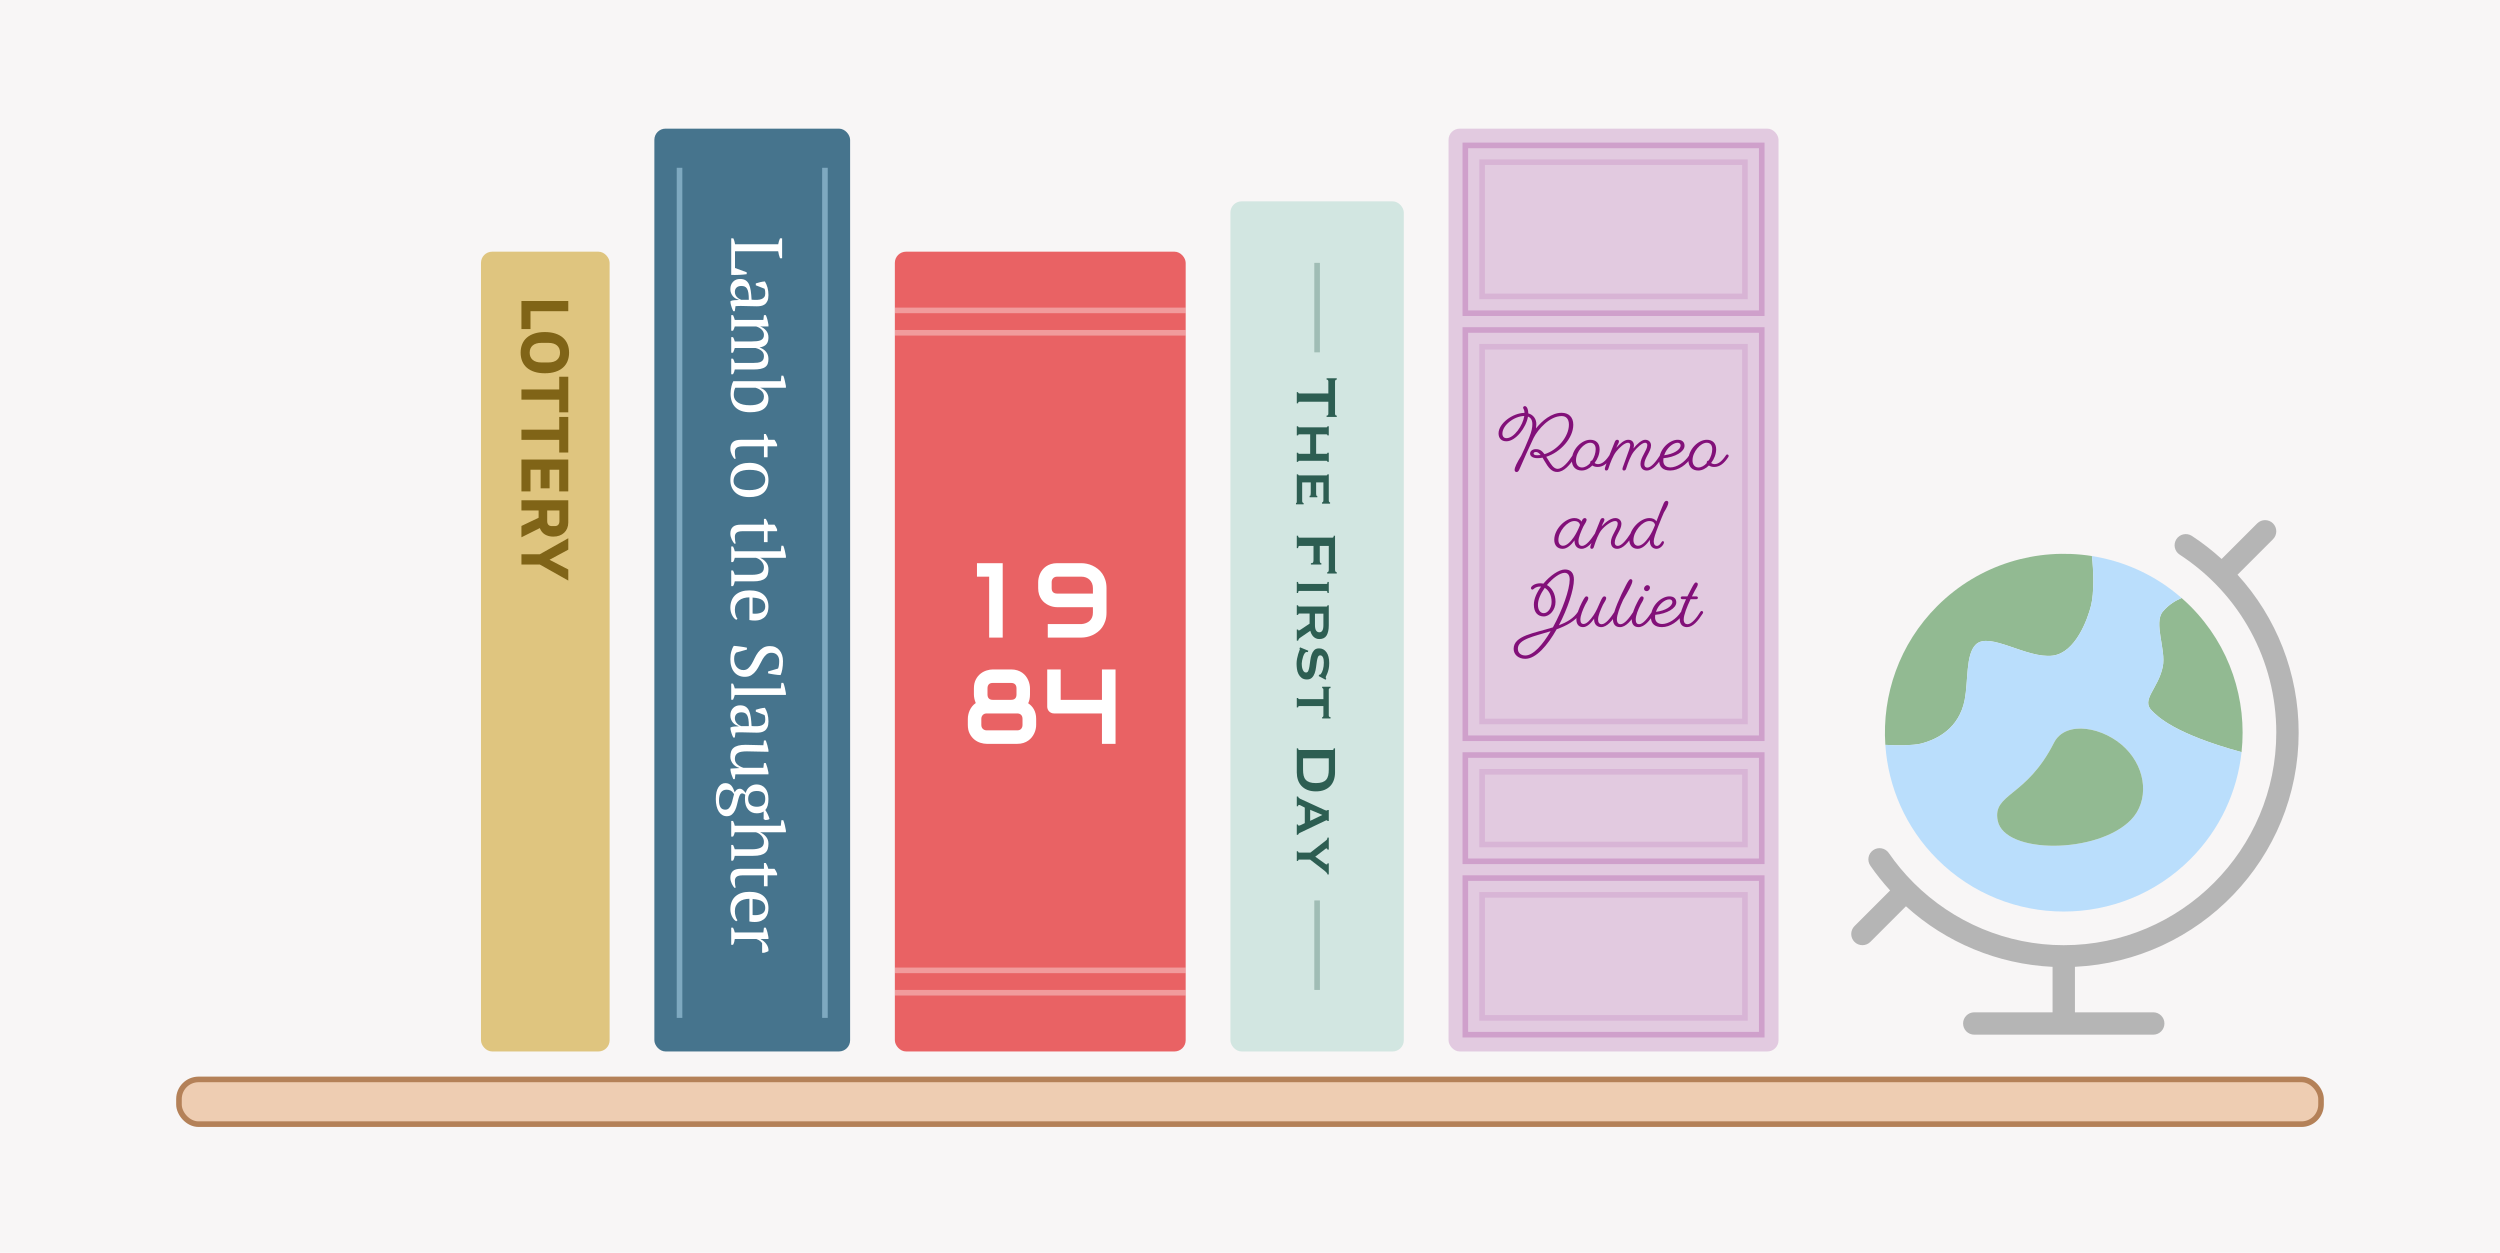 <svg xmlns="http://www.w3.org/2000/svg" width="447" height="224" viewBox="0 0 447 224">
    <g fill="none" fill-rule="evenodd">
        <path fill="#F8F6F6" d="M0 0H447V224H0z"/>
        <rect width="23" height="143" x="86" y="45" fill="#DFC57F" rx="2"/>
        <rect width="35" height="165" x="117" y="23" fill="#46748D" rx="2"/>
        <path fill="#BCE3F8" d="M121 30H122V182H121zM147 30H148V182H147z" opacity=".476"/>
        <rect width="52" height="143" x="160" y="45" fill="#E96264" rx="2"/>
        <rect width="31" height="152" x="220" y="36" fill="#D2E6E1" rx="2"/>
        <rect width="59" height="165" x="259" y="23" fill="#E2CAE0" rx="2"/>
        <path fill="#FFF" fill-rule="nonzero" d="M130.742 49.153c.191.01.408.014.65.014.243 0 .492-.007.748-.02.256-.013.503-.03.741-.052s.448-.046.63-.072v-.338l-2.093-.767v-2.99h7.722c.026.209.068.416.124.624.056.208.123.416.201.624h.377v-3.562h-.377c-.069.148-.132.312-.188.494-.056.182-.102.373-.137.572h-7.709c-.026-.155-.06-.32-.104-.494-.043-.173-.112-.364-.208-.572h-.377v6.54zm-.156 2.523c0 .277.044.524.13.74.087.217.2.406.338.566.14.16.297.29.475.39.178.1.353.167.526.201v.065c-.286.01-.548.022-.786.04-.238.017-.457.069-.656.156v.325c.043.242.108.496.195.76.086.264.186.505.299.722h.273l.13-.898c.156-.008.303-.017.442-.026.138-.008.303-.013.494-.013.442 0 .903.011 1.384.033.481.022.981.032 1.501.032.243 0 .486-.021.729-.065.242-.043.463-.134.663-.273.199-.138.361-.34.487-.604.126-.264.189-.618.189-1.06 0-.494-.057-.942-.17-1.345-.112-.403-.268-.77-.468-1.099-.268.018-.541.059-.818.124-.278.065-.547.14-.807.227v.339l1.56.61c.061.148.098.297.111.449.013.152.02.288.02.41 0 .26-.059.47-.176.63-.117.16-.282.282-.494.364-.212.082-.468.13-.767.143-.299.013-.635.002-1.007-.032-.035-.607-.085-1.14-.15-1.6-.065-.459-.171-.845-.318-1.157-.148-.311-.35-.548-.605-.708-.256-.16-.583-.24-.981-.24-.52 0-.94.166-1.261.5-.321.334-.481.765-.481 1.294zm.806.52c0-.33.102-.59.306-.78.204-.191.492-.287.864-.287.217 0 .41.035.579.104.169.07.31.196.422.378.113.182.195.433.247.753.052.321.078.733.078 1.235h-1.365c-.086-.026-.192-.073-.318-.143-.126-.069-.25-.16-.37-.273-.122-.112-.226-.25-.313-.416-.086-.164-.13-.355-.13-.572zm-.65 6.942h.325c.07-.122.128-.245.176-.371.048-.126.093-.258.136-.397h3.822c.182.053.356.124.52.215.165.091.312.2.442.325.13.126.234.269.312.429.079.16.118.336.118.526 0 .252-.05.455-.15.611-.1.156-.243.276-.429.358-.186.082-.418.139-.696.169-.277.03-.589.046-.936.046h-3.003c-.043-.174-.093-.323-.149-.449-.056-.126-.11-.232-.162-.319h-.326v2.782h.326c.12-.26.225-.541.311-.845h3.692c.442.104.806.271 1.092.501.286.23.43.553.43.968 0 .26-.046.469-.137.624-.091.156-.221.278-.39.364-.169.087-.375.146-.618.176-.242.03-.52.046-.832.046h-3.237c-.069-.252-.173-.508-.312-.768h-.325v2.795h.325c.156-.277.26-.563.312-.858h3.263c.546 0 .997-.036 1.352-.11.356-.074.637-.189.845-.345.208-.156.354-.353.436-.591.082-.238.123-.518.123-.838 0-.52-.147-.954-.442-1.3-.294-.347-.68-.598-1.157-.755.33-.052.598-.134.806-.247.208-.112.371-.25.488-.416.117-.164.197-.342.24-.532.044-.191.065-.39.065-.599 0-.493-.143-.907-.429-1.241-.286-.334-.632-.57-1.04-.709v-.013h1.47v-.324c-.044-.278-.102-.562-.176-.852-.074-.29-.171-.574-.293-.852h-.338l-.104.858h-5.109c-.043-.156-.09-.307-.143-.455-.052-.147-.108-.281-.169-.402h-.325v2.794zm-.117 11.218c0 1.084.295 1.914.884 2.49.59.576 1.457.864 2.6.864 1.119 0 1.946-.21 2.484-.63.537-.42.806-1.025.806-1.814 0-.424-.13-.812-.39-1.163s-.611-.6-1.053-.748v-.026h4.563v-.325c-.061-.286-.126-.595-.195-.929-.07-.334-.16-.635-.273-.904h-.338l-.104.988h-8.49c-.06.096-.12.224-.181.384s-.113.34-.156.54c-.044.199-.08.407-.111.623-.03.217-.045.434-.045.65zm.572.26c0-.25.024-.49.072-.715.048-.225.115-.415.201-.572h3.627c.434.122.791.312 1.073.573.282.26.422.597.422 1.013 0 .278-.065.514-.195.709-.13.195-.307.355-.533.481-.225.126-.49.217-.793.273-.303.056-.624.084-.962.084-.944 0-1.666-.164-2.164-.494-.498-.329-.748-.78-.748-1.352zm-.61 9.62c0 .2.026.395.078.585.052.191.117.367.195.527.078.16.16.303.247.429.086.126.169.223.247.292l.195-.09c-.061-.165-.102-.365-.124-.599-.022-.233-.032-.428-.032-.584 0-.33.108-.577.325-.742.216-.164.585-.247 1.105-.247h3.77v1.95h.65v-1.95h1.703v-.325c-.061-.147-.133-.296-.215-.448-.082-.152-.167-.284-.253-.397h-1.105c-.087-.364-.234-.71-.442-1.04h-.339v1.04h-4.134c-.658 0-1.135.137-1.43.41-.294.273-.442.67-.442 1.19zm0 5.577c0 .936.294 1.682.884 2.236.589.555 1.43.832 2.522.832.51 0 .975-.058 1.39-.175.417-.117.774-.299 1.073-.546.299-.247.53-.566.696-.956.164-.39.247-.853.247-1.39 0-.46-.076-.878-.228-1.255-.152-.377-.373-.7-.663-.969-.29-.268-.646-.474-1.066-.617-.42-.143-.904-.215-1.45-.215-.51 0-.977.063-1.397.189-.42.126-.78.314-1.079.566-.299.25-.529.567-.689.948-.16.382-.24.832-.24 1.352zm.572.221c0-.364.073-.676.22-.936.148-.26.35-.47.605-.63.256-.16.557-.277.903-.351.347-.074.715-.11 1.105-.11.971 0 1.686.155 2.146.467.459.312.688.724.688 1.235 0 .338-.073.629-.22.871-.148.243-.35.442-.605.599-.256.155-.555.27-.897.344-.342.074-.713.11-1.112.11-.97 0-1.685-.149-2.144-.448-.46-.299-.69-.683-.69-1.15zm-.572 9.373c0 .2.026.395.078.585.052.191.117.367.195.527.078.16.16.303.247.429.086.126.169.223.247.293l.195-.091c-.061-.165-.102-.365-.124-.599-.022-.234-.032-.428-.032-.585 0-.329.108-.576.325-.74.216-.165.585-.248 1.105-.248h3.77v1.95h.65v-1.95h1.703v-.325c-.061-.147-.133-.296-.215-.448-.082-.152-.167-.284-.253-.397h-1.105c-.087-.364-.234-.71-.442-1.04h-.339v1.04h-4.134c-.658 0-1.135.137-1.43.41-.294.273-.442.67-.442 1.19zm.156 5.096h.325c.086-.12.151-.244.194-.37.044-.126.083-.258.117-.397h3.796c.182.052.358.13.527.234.169.105.319.23.448.378.13.147.237.311.319.494.082.181.123.385.123.61 0 .503-.192.85-.578 1.04-.386.191-.916.286-1.593.286h-3.041c-.096-.311-.2-.572-.312-.78h-.326v2.808h.326c.086-.13.151-.268.194-.416.044-.147.083-.294.117-.441h3.29c.537 0 .981-.048 1.332-.143.351-.096.63-.234.838-.417.209-.181.354-.409.436-.682.082-.273.123-.583.123-.93 0-.485-.143-.899-.429-1.241-.286-.342-.632-.605-1.04-.787v-.013h4.59v-.325c-.053-.303-.118-.621-.196-.955-.078-.334-.169-.626-.273-.878h-.338l-.104.988h-8.229c-.069-.303-.173-.589-.311-.858h-.326v2.795zm-.156 8.178c0 .233.028.463.084.689.056.225.132.433.228.623.095.191.208.36.338.508.13.147.268.255.416.324l.208-.181c-.14-.157-.252-.39-.338-.703-.087-.312-.13-.62-.13-.922 0-.373.067-.698.201-.975.134-.278.319-.507.553-.69.234-.181.509-.318.825-.409.316-.091.656-.136 1.02-.136v4.056c.174.034.336.058.488.071.152.013.301.02.449.02.468 0 .86-.072 1.176-.215.316-.143.57-.33.76-.559.191-.23.328-.492.41-.787.082-.294.124-.593.124-.897 0-.936-.29-1.66-.871-2.17-.581-.512-1.426-.767-2.535-.767-.52 0-.988.067-1.404.201-.416.134-.774.331-1.073.592-.299.26-.529.584-.689.975-.16.39-.24.84-.24 1.352zm3.978 1.026v-2.86c.84.053 1.427.209 1.761.469.334.26.5.636.5 1.13 0 .443-.164.767-.493.975-.33.208-.772.313-1.326.313-.07 0-.141-.003-.215-.007-.074-.004-.15-.01-.227-.02zm-3.978 8.164c0 .494.06.936.182 1.327.12.39.294.719.52.988.225.268.498.474.819.617.32.143.676.215 1.066.215.476 0 .875-.107 1.196-.319.32-.212.598-.479.832-.8.234-.32.44-.665.617-1.033.178-.368.362-.713.553-1.034.19-.32.407-.587.65-.799.242-.212.541-.319.897-.319.441 0 .786.135 1.033.403.247.27.37.624.37 1.066 0 .27-.017.523-.052.761-.034.238-.086.435-.156.591l-1.78.52v.338c.147.035.318.07.513.104.195.035.396.068.604.098.208.03.41.056.605.078s.366.032.513.032c.122-.25.224-.595.306-1.033.082-.438.123-.92.123-1.45 0-.407-.054-.775-.162-1.105-.108-.329-.262-.613-.462-.851-.199-.238-.442-.423-.728-.553-.286-.13-.61-.194-.975-.194-.502 0-.92.106-1.254.318-.334.212-.62.477-.858.793-.238.316-.444.66-.618 1.033-.173.373-.35.718-.533 1.034-.182.316-.39.58-.624.793-.234.212-.524.319-.87.319-.26 0-.492-.052-.696-.157-.204-.103-.377-.244-.52-.422-.143-.178-.251-.388-.325-.63-.074-.243-.11-.503-.11-.78 0-.33.036-.577.11-.741.074-.165.162-.3.266-.404l1.911-.532v-.338c-.147-.035-.325-.07-.533-.105-.208-.034-.422-.067-.643-.097-.221-.03-.436-.056-.644-.078-.208-.022-.385-.037-.533-.046-.147.183-.286.49-.416.923-.13.434-.195.923-.195 1.47zm.156 7.242h.325c.138-.287.242-.573.311-.859h9.14v-.325c-.053-.32-.118-.65-.196-.987-.078-.338-.169-.62-.273-.845h-.338l-.104.988h-8.229c-.069-.286-.173-.572-.311-.858h-.326v2.885zm-.156 2.794c0 .278.043.525.13.742.086.216.199.405.338.565.138.16.296.29.474.39.178.1.353.167.527.202v.065c-.286.008-.549.021-.787.038-.238.018-.457.07-.656.157v.325c.043.242.108.496.195.76.086.264.186.505.299.721h.273l.13-.897.442-.025c.138-.01.303-.013.494-.013.442 0 .903.01 1.384.032.481.022.981.033 1.501.033.243 0 .486-.022.729-.065.242-.044.463-.135.663-.274.199-.138.361-.34.487-.604.126-.264.189-.617.189-1.06 0-.493-.057-.942-.17-1.345-.112-.403-.268-.77-.468-1.098-.268.017-.541.058-.818.123-.278.065-.547.14-.807.228v.338l1.56.61c.061.148.098.297.111.449.013.152.02.288.02.41 0 .26-.059.47-.176.63-.117.16-.282.282-.494.364-.212.082-.468.13-.767.143-.299.013-.635.002-1.007-.032-.035-.607-.085-1.14-.15-1.6-.065-.459-.171-.844-.318-1.156-.148-.312-.35-.549-.605-.709-.256-.16-.583-.24-.981-.24-.52 0-.94.166-1.261.5-.321.334-.481.765-.481 1.293zm.806.52c0-.329.101-.589.305-.78.204-.19.492-.285.864-.285.217 0 .41.034.579.104.169.069.31.195.423.377.112.182.195.433.247.754.052.32.078.732.078 1.234h-1.365c-.087-.025-.193-.073-.319-.142-.126-.07-.25-.16-.37-.273-.122-.113-.226-.252-.312-.416-.087-.165-.13-.356-.13-.572zm-.806 6.89c0 .26.047.501.143.722.095.221.218.418.37.592.152.173.32.314.507.422.186.108.37.184.553.228v.052l-1.547.09v.326c.043.277.108.543.195.799.086.256.186.51.299.76h.273l.104-.857h5.915v-.325c-.052-.278-.117-.562-.195-.852-.079-.29-.17-.57-.274-.838h-.338l-.104.845h-3.575c-.45-.148-.816-.354-1.098-.618-.282-.264-.422-.591-.422-.982 0-.268.05-.49.149-.662.1-.174.24-.31.422-.41.182-.1.408-.169.676-.208.27-.039.572-.059.91-.059.633 0 1.27.013 1.911.04.642.025 1.287.038 1.938.038v-.324c-.052-.278-.117-.562-.195-.852-.079-.29-.17-.574-.274-.851h-.338l-.104.858c-.52 0-1.042-.013-1.566-.04-.524-.025-1.06-.038-1.606-.038-.537 0-.981.047-1.332.143-.351.095-.63.234-.839.416-.208.181-.353.405-.435.669-.082.264-.124.57-.124.917zm-2.6 7.566c0 .451.045.865.136 1.242.091.377.221.7.39.969.169.268.38.478.63.63.252.152.534.223.846.215.364-.01.66-.115.89-.319.23-.204.416-.457.559-.76.143-.304.256-.631.338-.982.082-.351.162-.676.24-.975.079-.299.167-.548.267-.747.1-.2.236-.3.41-.3.103 0 .203.029.298.085l.26.15c-.017.13-.03.246-.039.35-.008.105-.013.239-.013.404 0 .84.195 1.48.585 1.917.39.438.897.657 1.521.657.512 0 .923-.109 1.235-.326v1.366l.313.168c.12 0 .25-.015.39-.045.138-.03.255-.08.35-.15-.155-.554-.407-1.087-.753-1.598.19-.217.331-.486.422-.806.091-.321.136-.715.136-1.183 0-.425-.052-.798-.156-1.118-.104-.321-.25-.59-.442-.806-.19-.217-.413-.382-.669-.494-.256-.113-.53-.17-.826-.17-.459 0-.87.133-1.235.397-.364.264-.61.644-.74 1.138-.113-.174-.267-.345-.462-.514-.195-.169-.392-.253-.591-.253-.217 0-.401.062-.553.188-.152.126-.27.284-.358.475-.086-.27-.18-.507-.279-.715-.1-.209-.215-.382-.344-.52-.13-.14-.282-.245-.456-.319-.173-.074-.377-.11-.61-.11-.486 0-.889.24-1.21.721-.32.481-.48 1.194-.48 2.138zm5.785-.038c0-.27.04-.494.123-.676.082-.183.193-.328.331-.436.14-.108.302-.186.488-.234.186-.048.383-.071.591-.071.486 0 .86.104 1.125.312.264.208.397.576.397 1.105 0 .51-.137.873-.41 1.085-.273.212-.643.319-1.111.319-.434 0-.798-.109-1.093-.325-.294-.217-.441-.577-.441-1.08zm-5.213.273c0-.624.114-1.101.344-1.43.23-.33.574-.494 1.034-.494.233 0 .461.052.682.156.221.104.431.32.63.65-.086.277-.164.576-.234.897-.069.32-.156.62-.26.897-.104.277-.238.509-.403.695-.164.186-.385.28-.663.28-.155 0-.303-.026-.441-.078-.14-.052-.258-.141-.358-.267-.1-.126-.18-.295-.24-.507-.061-.212-.092-.479-.092-.8zm2.184 6.46h.325c.086-.12.151-.244.194-.37.044-.126.083-.258.117-.396h3.796c.182.052.358.13.527.233.169.105.319.23.448.378.13.147.237.312.319.494.082.181.123.385.123.61 0 .503-.192.85-.578 1.04-.386.191-.916.287-1.593.287h-3.041c-.096-.313-.2-.572-.312-.78h-.326v2.808h.326c.086-.13.151-.27.194-.416.044-.148.083-.295.117-.442h3.29c.537 0 .981-.048 1.332-.143.351-.096.63-.234.838-.416.209-.183.354-.41.436-.683.082-.273.123-.583.123-.93 0-.485-.143-.899-.429-1.241-.286-.342-.632-.604-1.04-.786v-.013h4.59v-.326c-.053-.303-.118-.621-.196-.955-.078-.334-.169-.626-.273-.877h-.338l-.104.988h-8.229c-.069-.304-.173-.59-.311-.858h-.326v2.795zm-.156 7.359c0 .199.026.394.078.584.052.191.117.367.195.527.078.16.16.303.247.429.086.126.169.223.247.293l.195-.091c-.061-.165-.102-.364-.124-.599-.022-.233-.032-.429-.032-.584 0-.33.108-.577.325-.742.216-.164.585-.246 1.105-.246h3.77v1.95h.65v-1.95h1.703v-.326c-.061-.147-.133-.296-.215-.448-.082-.152-.167-.284-.253-.397h-1.105c-.087-.363-.234-.71-.442-1.04h-.339v1.04h-4.134c-.658 0-1.135.137-1.43.41-.294.273-.442.67-.442 1.19zm0 5.642c0 .233.028.463.084.689.056.225.132.433.228.624.095.19.208.36.338.507.13.147.268.255.416.325l.208-.182c-.14-.156-.252-.39-.338-.702-.087-.313-.13-.62-.13-.923 0-.373.067-.698.201-.975.134-.278.319-.507.553-.69.234-.181.509-.318.825-.409.316-.091.656-.136 1.02-.136v4.056c.174.034.336.058.488.071.152.013.301.02.449.02.468 0 .86-.072 1.176-.215.316-.143.57-.33.76-.559.191-.23.328-.492.41-.786.082-.295.124-.594.124-.898 0-.935-.29-1.66-.871-2.17-.581-.512-1.426-.767-2.535-.767-.52 0-.988.067-1.404.201-.416.134-.774.332-1.073.592-.299.26-.529.584-.689.975-.16.39-.24.84-.24 1.352zm3.978 1.026v-2.86c.84.053 1.427.209 1.761.469.334.26.5.637.5 1.13 0 .443-.164.768-.493.976-.33.208-.772.312-1.326.312-.07 0-.141-.003-.215-.007-.074-.004-.15-.01-.227-.02zm-3.822 5.33h.325c.095-.173.166-.346.214-.52.048-.173.08-.346.097-.52h3.861c.312.113.549.241.709.384.16.143.266.262.319.358v1.728h.338c.147-.043.288-.088.422-.136.134-.048.258-.102.37-.162.027-.234.003-.462-.071-.683-.074-.221-.18-.425-.319-.611-.138-.186-.294-.351-.468-.494-.173-.143-.346-.253-.52-.331v-.053h1.378v-.325c-.043-.268-.101-.55-.175-.844-.074-.295-.171-.581-.293-.858h-.338l-.104.858h-5.109c-.034-.14-.073-.278-.117-.416-.043-.14-.108-.286-.195-.442h-.325v3.068z"/>
        <path fill="#806417" fill-rule="nonzero" d="M93.232 58.832h1.62V55.64h6.756v-1.824h-8.376v5.016zm-.144 4.224c0 .552.092 1.056.276 1.512.184.456.458.844.822 1.164.364.32.816.568 1.356.744.54.176 1.166.264 1.878.264s1.338-.088 1.878-.264c.54-.176.992-.424 1.356-.744.364-.32.638-.708.822-1.164.184-.456.276-.96.276-1.512s-.092-1.056-.276-1.512c-.184-.456-.458-.844-.822-1.164-.364-.32-.816-.568-1.356-.744-.54-.176-1.166-.264-1.878-.264s-1.338.088-1.878.264c-.54.176-.992.424-1.356.744-.364.32-.638.708-.822 1.164-.184.456-.276.96-.276 1.512zm1.62 0c0-.552.18-.982.54-1.29.36-.308.876-.462 1.548-.462h1.248c.672 0 1.188.154 1.548.462.36.308.54.738.54 1.29s-.18.982-.54 1.29c-.36.308-.876.462-1.548.462h-1.248c-.672 0-1.188-.154-1.548-.462-.36-.308-.54-.738-.54-1.29zm-1.476 8.4h6.756v2.268h1.62v-6.36h-1.62v2.268h-6.756v1.824zm0 7.188h6.756v2.268h1.62v-6.36h-1.62v2.268h-6.756v1.824zm0 9.216h1.62v-3.876h1.812v3.324h1.608v-3.324h1.716v3.876h1.62v-5.7h-8.376v5.7zm0 3.408h3.072v1.308l-3.072 1.464v2.028l3.288-1.644c.192.512.5.894.924 1.146.424.252.92.378 1.488.378.4 0 .764-.06 1.092-.18.328-.12.61-.29.846-.51.236-.22.418-.486.546-.798.128-.312.192-.66.192-1.044v-3.972h-8.376v1.824zm4.608 1.92v-1.92h2.184v1.92c0 .272-.07.486-.21.642-.14.156-.346.234-.618.234h-.528c-.272 0-.478-.078-.618-.234-.14-.156-.21-.37-.21-.642zm-4.608 7.752h3.288l5.088 2.868v-1.98l-3.336-1.728v-.024l3.336-1.8v-2.04l-5.1 2.868h-3.276v1.836z"/>
        <path fill="#2D5E52" fill-rule="nonzero" d="M231.866 72.119h.234c0-.19.078-.286.234-.286h5.174v2.145c0 .078-.022.154-.065.228-.043.073-.126.11-.247.11v.234h1.82v-.234c-.121 0-.204-.037-.247-.11-.043-.074-.065-.15-.065-.228v-5.772c0-.078.022-.154.065-.228.043-.073.126-.11.247-.11v-.234h-1.82v.234c.121 0 .204.037.247.11.043.074.065.15.065.228v2.145h-5.174c-.078 0-.137-.024-.176-.071-.039-.048-.058-.102-.058-.163h-.234v2.002zm0 5.733h.234c0-.052.015-.097.045-.136.03-.04.08-.059.15-.059h1.963v3.484h-1.963c-.07 0-.12-.02-.15-.058-.03-.04-.045-.085-.045-.137h-.234v1.638h.234c0-.052.015-.097.045-.136.03-.04.08-.059.15-.059h4.862c.07 0 .12.02.15.059.03.039.045.084.045.136h.234v-1.638h-.234c0 .052-.015.098-.046.137-.03.038-.08.058-.149.058h-1.833v-3.484h1.833c.07 0 .12.02.15.059.03.039.045.084.045.136h.234v-1.638h-.234c0 .052-.015.098-.046.137-.03.038-.08.058-.149.058h-4.862c-.07 0-.12-.02-.15-.058-.03-.04-.045-.085-.045-.137h-.234v1.638zm-.143 12.324h1.365v-.234c-.078 0-.14-.035-.189-.104-.047-.07-.071-.156-.071-.26V86.25h1.534v1.898c0 .173-.01.308-.033.403-.021.095-.08.13-.175.104v.26h1.378v-.234c-.095 0-.154-.035-.176-.104-.021-.07-.032-.178-.032-.325V86.25h1.3v3.172c0 .269-.082.403-.247.403v.234h1.443v-.234c-.156 0-.234-.134-.234-.403v-4.615h-.234c0 .043-.015.087-.046.13-.03.043-.08.065-.149.065h-4.862c-.07 0-.12-.022-.15-.065-.03-.043-.045-.087-.045-.13h-.234v4.771c0 .104-.004.19-.013.26s-.052.104-.13.104v.234zm.143 7.826h.234c0-.113.02-.206.058-.28.04-.073.098-.11.176-.11h2.522v2.548c0 .173-.028.308-.085.403-.056.095-.184.143-.383.143v.234h1.872v-.234c-.121 0-.2-.048-.234-.143-.035-.095-.052-.23-.052-.403v-2.548h1.612v4.212c0 .182-.024.31-.072.384-.047.073-.119.11-.214.11v.234h1.716v-.234c-.095 0-.171-.037-.227-.11-.057-.074-.085-.202-.085-.384v-6.032h-.234c0 .225-.078.338-.234.338h-5.902c-.156 0-.234-.113-.234-.338h-.234v2.21zm0 8.021h.234c0-.243.065-.364.195-.364h4.862c.13 0 .195.121.195.364h.234v-1.976h-.234c0 .139-.015.234-.046.286-.03.052-.08.078-.149.078h-4.862c-.07 0-.12-.026-.15-.078-.03-.052-.045-.147-.045-.286h-.234v1.976zm0 3.926h.234c0-.052.015-.106.045-.162.03-.057.08-.085.15-.085h1.859v1.807l-1.534 1.027c-.182.13-.316.195-.403.195-.078 0-.117-.056-.117-.169h-.234v1.989h.234c.026-.095.063-.184.11-.266.048-.083.12-.159.215-.228l1.859-1.274c.043.182.106.36.188.533.083.173.191.332.325.475.135.143.293.257.475.344.182.087.39.13.624.13.615 0 1.05-.217 1.306-.65.256-.433.384-1.036.384-1.807v-3.588h-.234c0 .156-.065.234-.195.234h-4.862c-.13 0-.195-.078-.195-.234h-.234v1.729zm3.25 1.833v-2.054h1.508v2.054c0 .442-.063.765-.189.969-.125.203-.296.305-.513.305-.537 0-.806-.425-.806-1.274zm-3.289 6.877c0 .295.022.609.065.943.043.333.134.639.273.916s.33.51.572.696c.243.186.555.279.936.279s.68-.106.897-.318c.217-.213.381-.48.494-.8.113-.32.193-.667.24-1.04.048-.373.096-.72.144-1.04.047-.32.112-.587.195-.8.082-.212.218-.318.409-.318.121 0 .223.035.306.104.082.07.149.165.201.286.052.121.089.26.11.416.022.156.033.32.033.494 0 .45-.052.858-.156 1.222-.104.364-.23.633-.377.806-.052.07-.104.108-.156.117l-.156.026-.078.234 1.222.65.143-.143c-.026-.052-.05-.095-.071-.13-.022-.035-.033-.087-.033-.156 0-.06.033-.154.098-.28.065-.125.136-.288.214-.487.078-.2.15-.444.215-.734.064-.29.097-.64.097-1.047 0-.832-.165-1.478-.494-1.937-.33-.46-.771-.689-1.326-.689-.373 0-.66.106-.864.319-.204.212-.36.478-.468.799-.109.32-.187.667-.234 1.04-.048.373-.096.72-.143 1.04-.048.32-.115.587-.202.8-.087.212-.225.318-.416.318-.165 0-.297-.06-.396-.182-.1-.121-.178-.269-.234-.442-.057-.173-.094-.349-.111-.526-.017-.178-.026-.328-.026-.449 0-.13.022-.31.065-.54.043-.23.102-.459.175-.688.074-.23.165-.427.273-.592.109-.165.228-.247.358-.247.043 0 .084.002.123.007.04.004.076.006.111.006l.065-.247-1.456-.598-.13.182c.052.043.078.095.078.156 0 .035-.033.134-.098.299l-.05.13c-.05.138-.102.296-.157.475-.074.238-.14.502-.195.793-.057.29-.085.582-.085.877zm.039 7.826h.234c0-.156.065-.234.195-.234h4.329v1.69c0 .07-.017.134-.052.195-.035.06-.091.091-.169.091v.234h1.495v-.234c-.121 0-.204-.03-.247-.091-.043-.06-.065-.126-.065-.195v-4.628c0-.07.022-.134.065-.195.043-.06.126-.091.247-.091v-.234h-1.495v.234c.078 0 .134.03.169.091.035.06.052.126.052.195v1.69h-4.329c-.07 0-.12-.022-.15-.065-.03-.043-.045-.087-.045-.13h-.234v1.677zm0 11.635c0 .477.07.92.208 1.332.139.412.349.77.63 1.073.282.303.638.542 1.067.715.429.173.933.26 1.514.26.58 0 1.086-.087 1.515-.26.429-.173.784-.412 1.066-.715.281-.303.491-.66.63-1.073.139-.411.208-.855.208-1.332v-4.316h-.234c0 .2-.078.299-.234.299h-5.902c-.156 0-.234-.1-.234-.299h-.234v4.316zm1.118-.52v-2.015h4.602v2.015c0 .407-.035.763-.104 1.066-.07.303-.193.555-.37.754-.178.2-.414.349-.709.448-.295.1-.667.15-1.118.15-.45 0-.823-.05-1.118-.15-.295-.1-.53-.249-.708-.448-.178-.2-.302-.45-.371-.754-.07-.303-.104-.659-.104-1.066zm-1.118 6.565h.234c0-.078.009-.139.026-.182.017-.043.06-.065.13-.065.043 0 .093.01.15.033.056.021.119.05.188.084l.702.364v2.782l-.741.351-.169.065c-.043.017-.091.026-.143.026-.07 0-.117-.024-.143-.071-.026-.048-.039-.094-.039-.137h-.195v1.846h.234c.017-.06.043-.117.078-.169.035-.052.091-.1.169-.143l4.42-2.106c.095-.043.18-.084.254-.124.073-.038.136-.058.188-.058.06 0 .095.015.104.046.009.03.022.058.039.084h.234v-1.963h-.234l-.045.071c-.013.022-.046.033-.098.033-.07 0-.14-.015-.214-.045-.074-.03-.172-.072-.293-.124l-4.225-1.937c-.07-.035-.145-.084-.228-.15-.082-.064-.132-.149-.149-.253h-.234v1.742zm2.392 2.6v-1.976l2.184.923-2.184 1.053zm-2.392 7.176h.234c0-.165.065-.247.195-.247h1.95l2.574 1.989c.121.095.24.206.358.332.117.125.175.24.175.344h.234v-1.989h-.234c0 .043-.009.087-.026.13-.017.043-.06.065-.13.065-.052 0-.106-.02-.162-.058l-.254-.176-1.612-1.157 1.716-1.313c.06-.043.113-.082.156-.117s.091-.052.143-.052c.052 0 .093.026.124.078.03.052.045.1.045.143h.234v-2.145h-.234c0 .078-.017.16-.052.247-.035.087-.091.16-.169.221l-2.834 2.21h-2.002c-.13 0-.195-.078-.195-.234h-.234v1.729z"/>
        <path fill="#821079" fill-rule="nonzero" d="M271.19 84.403c.17 0 .339-.169.469-.455.598-1.391 1.858-4.225 2.548-5.642.793-1.56 2.873-3.913 5.017-3.913.793 0 1.3.507 1.3 1.534 0 2.119-2.014 4.576-4.368 5.278-.454-.611-.858-.897-1.546-.897-.599 0-1.028.338-1.028.793 0 .442.43.819 1.314.819.298 0 .597-.026.91-.091.117.182.233.39.364.611.662 1.144 1.26 1.95 2.248 1.95 1.236 0 2.315-1.3 3.212-2.691.038-.065.052-.13.052-.182 0-.143-.118-.26-.26-.26-.079 0-.157.039-.222.143-.832 1.287-1.858 2.431-2.69 2.431-.715 0-1.21-.819-1.716-1.651l-.325-.507c2.534-.806 4.836-3.341 4.836-5.733 0-1.365-.82-2.132-2.094-2.132-1.78 0-3.483 1.404-4.576 2.795.04-.286.065-.572.065-.754 0-.988-.584-1.703-1.442-1.937-.013-.858-.313-1.3-.611-1.3-.17 0-.313.13-.313.286 0 .052.026.13.079.208.065.117.155.299.168.715-2.132.026-4.64 1.898-4.64 3.666 0 .897.533 1.417 1.404 1.417 1.663 0 3.548-2.47 3.86-4.42.507.195.78.65.78 1.352 0 .611-.117 1.261-.559 2.379-.506 1.287-1.209 2.847-1.442 3.289-.767 1.235-1.17 2.067-1.17 2.522 0 .221.142.377.376.377zm-1.832-6.058c-.456 0-.728-.299-.728-.806 0-1.521 2.106-3.133 3.913-3.159-.26 1.69-1.82 3.965-3.185 3.965zm5.498 3.055c-.454 0-.65-.117-.65-.312 0-.143.13-.273.442-.273.286 0 .546.208.82.546-.209.026-.417.039-.612.039zm7.957 2.73c.675 0 1.351-.351 1.898-.897.246.169.584.26.935.26 1.001 0 1.781-.624 2.548-1.794.026-.052.053-.117.053-.169 0-.156-.105-.26-.274-.273-.117 0-.208.143-.208.143-.702 1.066-1.364 1.586-2.027 1.586-.26 0-.481-.078-.625-.208.546-.702.897-1.599.897-2.444 0-1.079-.637-1.703-1.676-1.703-1.522 0-3.29 1.703-3.29 3.64 0 1.222.742 1.859 1.769 1.859zm.026-.546c-.572 0-1.053-.429-1.053-1.274 0-1.586 1.469-3.146 2.534-3.146.599 0 .988.377.988 1.144 0 .689-.246 1.43-.637 2.028-.195.013-.35.169-.35.377 0 .026 0 .052.012.078-.429.481-.962.793-1.495.793zm11.596.546c1.065 0 2.014-1.183 2.82-2.431.04-.065.053-.13.053-.182 0-.143-.118-.26-.26-.26-.079 0-.156.039-.221.143-.741 1.144-1.6 2.21-2.288 2.21-.325 0-.534-.208-.534-.585 0-1.157 1.197-2.262 1.197-3.38 0-.611-.442-1.014-1.04-1.014-.637 0-1.47.767-2.12 1.573.066-.208.105-.377.105-.559 0-.624-.39-1.014-1.027-1.014-.69 0-1.483.676-2.132 1.443l.168-.39c.209-.351.313-.611.313-.767 0-.169-.118-.286-.313-.286-.182 0-.325.117-.416.338-.546 1.313-1.235 3.029-1.742 4.589-.038.13-.051.195-.051.312 0 .182.13.26.26.26.26 0 .338-.221.39-.39.325-1.04.832-2.301 1.352-2.964.572-.728 1.52-1.612 2.131-1.612.26 0 .404.156.404.429 0 .156-.065.429-.17.754-.325.936-.845 2.301-1.144 3.172-.038.13-.078.234-.078.338 0 .195.156.273.286.273.26 0 .339-.221.39-.39.326-1.04.82-2.301 1.34-2.964.572-.728 1.495-1.612 2.04-1.612.248 0 .39.156.39.429 0 .923-1.221 2.171-1.221 3.341 0 .754.442 1.196 1.118 1.196zm4.185 0c1.483 0 2.938-1.027 3.849-2.431.026-.052.052-.117.052-.169 0-.156-.105-.273-.274-.273-.117 0-.208.143-.208.143-.844 1.313-2.287 2.171-3.353 2.171-.767 0-1.287-.403-1.287-1.196 0-.143.012-.299.026-.442 2.106-.195 3.77-1.17 3.77-2.223 0-.689-.455-1.079-1.236-1.079-1.39 0-3.301 1.586-3.301 3.731 0 1.144.702 1.768 1.962 1.768zm-1.065-2.73c.416-1.3 1.599-2.236 2.392-2.236.325 0 .546.182.546.468 0 .78-1.262 1.56-2.938 1.768zm6.096 2.73c.676 0 1.352-.351 1.899-.897.246.169.584.26.935.26 1.001 0 1.781-.624 2.548-1.794.026-.052.053-.117.053-.169 0-.156-.105-.26-.274-.273-.117 0-.208.143-.208.143-.702 1.066-1.364 1.586-2.027 1.586-.26 0-.481-.078-.625-.208.546-.702.897-1.599.897-2.444 0-1.079-.637-1.703-1.676-1.703-1.522 0-3.29 1.703-3.29 3.64 0 1.222.742 1.859 1.769 1.859zm.026-.546c-.572 0-1.053-.429-1.053-1.274 0-1.586 1.47-3.146 2.535-3.146.599 0 .988.377.988 1.144 0 .689-.246 1.43-.637 2.028-.195.013-.35.169-.35.377 0 .026 0 .052.012.078-.429.481-.962.793-1.495.793zM282.774 98.13c1.066 0 2.015-1.183 2.821-2.431.04-.065.053-.13.053-.182 0-.143-.118-.26-.26-.26-.079 0-.156.039-.221.143-.741 1.144-1.6 2.21-2.288 2.21-.39 0-.65-.26-.65-.832 0-.728.467-1.768.87-2.639.364-.585.585-.975.585-1.196 0-.182-.13-.312-.35-.312-.209 0-.443.247-.56.637-.247-.429-.702-.637-1.287-.637-1.599 0-3.587 1.963-3.587 3.887 0 1.04.623 1.612 1.495 1.612.78 0 1.52-.663 2.144-1.521-.012.052-.012.104-.012.169 0 .884.572 1.352 1.248 1.352zm-3.315-.546c-.442 0-.819-.351-.819-1.014 0-1.599 1.625-3.406 2.834-3.406.611 0 .962.273 1.027.715-.325.819-.623 1.443-1.091 2.145-.611.884-1.287 1.56-1.95 1.56zm9.685.546c1.067 0 2.016-1.183 2.822-2.431.038-.065.052-.13.052-.182 0-.143-.118-.26-.26-.26-.079 0-.156.039-.221.143-.741 1.144-1.6 2.21-2.288 2.21-.325 0-.534-.208-.534-.585 0-1.144 1.197-2.249 1.197-3.354 0-.624-.469-1.04-1.106-1.04-.754 0-1.702.689-2.43 1.482l.182-.442c.195-.338.311-.598.311-.754 0-.169-.116-.286-.311-.286-.183 0-.326.117-.417.338-.546 1.313-1.234 3.029-1.741 4.589-.04.13-.053.195-.053.312 0 .182.13.26.26.26.228 0 .316-.17.37-.325l.02-.065c.326-1.04.807-2.314 1.34-2.964.637-.767 1.767-1.612 2.457-1.612.286 0 .454.169.454.455 0 .91-1.221 2.158-1.221 3.315 0 .754.441 1.196 1.118 1.196zm7.047 0c.714 0 1.325-.793 1.325-1.157 0-.13-.103-.221-.207-.221-.065 0-.144.039-.209.156-.22.364-.507.702-.832.702-.35 0-.584-.26-.584-.832 0-.481.312-1.417.805-2.678.377-.975.858-2.132 1.014-2.47.534-.858.793-1.443.793-1.768 0-.182-.13-.312-.35-.312-.17 0-.351.169-.481.455-.325.728-.91 2.184-1.3 3.211-.248-.39-.69-.585-1.262-.585-1.599 0-3.587 1.963-3.587 3.887 0 1.04.623 1.612 1.495 1.612.805 0 1.572-.715 2.21-1.625-.026.078-.026.182-.026.273 0 .884.545 1.352 1.195 1.352zm-3.315-.546c-.455 0-.82-.351-.82-1.014 0-1.599 1.625-3.406 2.834-3.406.611 0 .962.273 1.027.715-.325.819-.623 1.443-1.091 2.145-.611.884-1.287 1.56-1.95 1.56zm-20.157 20.214c1.911 0 3.978-2.392 5.616-5.291 1.716-.611 3.315-1.443 4.225-2.821 0 0 .052-.104.052-.169 0-.156-.104-.26-.273-.26-.117 0-.208.143-.208.143-.741 1.144-1.989 1.859-3.406 2.405 1.586-3.016 2.691-6.396 2.691-8.177 0-1.157-.546-1.807-1.599-1.807-1.079 0-2.665 1.105-3.861 2.535-.182-.039-.377-.065-.559-.065-.962 0-1.664.507-1.664.858 0 .143.117.273.247.273.052 0 .13-.026.208-.091.195-.156.494-.455 1.196-.455.052 0 .104 0 .156.013-.767 1.04-1.287 2.197-1.287 3.211 0 1.456.754 2.119 1.768 2.119 1.066 0 2.106-1.17 2.106-2.6 0-1.443-.65-2.509-1.534-3.016 1.027-1.235 2.314-2.184 3.172-2.184.546 0 .897.403.897 1.209 0 1.755-1.287 5.447-3.003 8.541-3.315 1.053-7.02 1.456-7.02 3.848 0 1.04.871 1.781 2.08 1.781zm3.315-8.164c-.585 0-1.053-.507-1.053-1.482 0-.949.507-2.054 1.222-3.042.676.39 1.222 1.274 1.222 2.509 0 1.131-.689 2.015-1.391 2.015zm-3.302 7.566c-.819 0-1.339-.468-1.339-1.209 0-1.716 2.912-2.21 5.863-3.133-1.43 2.431-3.107 4.342-4.524 4.342zm13.546-5.07c1.066 0 2.015-1.183 2.821-2.431.039-.065.052-.13.052-.182 0-.143-.117-.26-.26-.26-.078 0-.156.039-.221.143-.741 1.144-1.599 2.21-2.288 2.21-.39 0-.65-.26-.65-.832 0-.728.468-1.768.871-2.639.364-.585.585-.975.585-1.196 0-.182-.13-.312-.351-.312-.208 0-.39.247-.689.936-.351.819-.78 1.807-1.235 2.457-.598.858-1.209 1.547-1.794 1.547-.299 0-.546-.208-.546-.78 0-.741.442-1.794.858-2.652.364-.585.559-.975.559-1.196 0-.182-.13-.312-.351-.312-.195 0-.403.325-.806 1.105-.455.897-.975 2.171-.975 3.029 0 .91.481 1.365 1.196 1.365.702 0 1.378-.663 1.989-1.521-.013.052-.013.104-.013.169 0 .884.572 1.352 1.248 1.352zm3.367 0c1.066 0 2.015-1.183 2.821-2.431.039-.065.052-.13.052-.182 0-.143-.117-.26-.26-.26-.078 0-.156.039-.221.143-.741 1.144-1.599 2.21-2.288 2.21-.377 0-.65-.273-.65-.871 0-.793.481-2.093 1.118-3.484.871-1.482 1.651-2.847 1.651-3.38 0-.195-.13-.325-.338-.325-.208 0-.481.455-.819 1.105-.975 1.872-2.314 4.784-2.314 6.045 0 .962.481 1.43 1.248 1.43zm4.784-6.435c.364 0 .585-.377.585-.611 0-.286-.208-.455-.468-.455-.325 0-.598.351-.598.624 0 .286.221.442.481.442zm-1.469 6.435c1.066 0 2.015-1.183 2.821-2.431.039-.065.052-.13.052-.182 0-.143-.117-.26-.26-.26-.078 0-.156.039-.221.143-.741 1.144-1.599 2.21-2.288 2.21-.351 0-.598-.234-.598-.819 0-.78.429-1.794.858-2.652.364-.585.559-.975.559-1.196 0-.182-.13-.312-.351-.312-.195 0-.403.325-.806 1.105-.468.897-.975 2.145-.975 3.029 0 .91.481 1.365 1.209 1.365zm4.186 0c1.482 0 2.938-1.027 3.848-2.431.026-.052.052-.117.052-.169 0-.156-.104-.273-.273-.273-.117 0-.208.143-.208.143-.845 1.313-2.288 2.171-3.354 2.171-.767 0-1.287-.403-1.287-1.196 0-.143.013-.299.026-.442 2.106-.195 3.77-1.17 3.77-2.223 0-.689-.455-1.079-1.235-1.079-1.391 0-3.302 1.586-3.302 3.731 0 1.144.702 1.768 1.963 1.768zm-1.066-2.73c.416-1.3 1.599-2.236 2.392-2.236.325 0 .546.182.546.468 0 .78-1.261 1.56-2.938 1.768zm5.551 2.73c1.053 0 1.963-1.105 2.821-2.444.039-.065.065-.117.065-.208 0-.13-.143-.234-.273-.234-.091 0-.156.052-.221.156-.715 1.183-1.612 2.21-2.301 2.21-.39 0-.676-.247-.676-.845 0-.832.572-2.249 1.222-3.627h.988c.195 0 .325-.091.325-.273 0-.13-.117-.234-.325-.234h-.741l.494-.975c.364-.585.559-.975.559-1.196 0-.182-.13-.312-.351-.312-.195 0-.403.325-.806 1.105-.221.416-.468.897-.702 1.378h-.858c-.208 0-.338.078-.338.247 0 .182.13.26.338.26h.611c-.611 1.326-1.131 2.717-1.131 3.536 0 .962.507 1.456 1.3 1.456z"/>
        <path fill="#FFF" fill-rule="nonzero" d="M179.284 114v-13.304h-4.602v2.412h2.18V114h2.422zm14.08 0c.296 0 .615-.034.955-.102.34-.068.676-.178 1.007-.33.33-.15.648-.343.95-.575.304-.232.571-.513.803-.844.232-.33.418-.713.557-1.146.139-.433.209-.921.209-1.465v-4.37c0-.544-.07-1.033-.21-1.466-.138-.433-.324-.815-.556-1.146-.232-.33-.5-.613-.802-.848-.303-.236-.62-.429-.951-.58-.331-.152-.667-.262-1.007-.33-.34-.068-.659-.102-.955-.102h-4.352c-.414 0-.785.053-1.113.158-.328.105-.617.246-.867.422s-.466.379-.645.608c-.18.229-.325.468-.436.719-.111.25-.193.504-.246.76-.052.257-.079.497-.079.72v1.085c0 .414.053.785.158 1.113.105.328.246.619.422.872.176.254.379.469.608.645.229.176.468.322.719.436.25.115.502.198.756.25.253.053.495.08.724.08h6.4v.974c0 .315-.049.595-.148.84-.099.244-.24.45-.422.62-.182.17-.399.305-.65.404-.25.1-.526.161-.83.186h-6.02V114h6.02zm2.05-7.867h-6.383c-.328 0-.575-.082-.742-.246-.167-.164-.25-.404-.25-.719v-1.085c0-.279.088-.51.264-.696.176-.186.413-.279.71-.279h4.35c.291 0 .562.048.812.144.25.096.467.234.65.413.182.18.326.396.431.65.105.253.158.538.158.853v.965zM181.88 133c.408 0 .776-.053 1.104-.158.328-.105.617-.246.867-.422s.466-.379.645-.607c.18-.23.326-.469.44-.72.115-.25.199-.502.251-.756.053-.253.08-.494.08-.723v-1.076c0-.347-.038-.664-.112-.951-.074-.288-.176-.546-.306-.775-.13-.229-.282-.431-.455-.608-.173-.176-.359-.329-.557-.459.217-.445.325-.97.325-1.577v-1.085c0-.223-.026-.463-.079-.72-.052-.256-.134-.51-.246-.76-.11-.25-.255-.49-.431-.72-.176-.228-.39-.43-.64-.607-.25-.176-.541-.317-.872-.422-.331-.105-.704-.158-1.118-.158h-3.266c-.334 0-.699.06-1.094.181-.396.12-.763.314-1.1.58-.337.266-.618.615-.844 1.048-.226.433-.339.959-.339 1.578v1.085c0 .235.028.485.084.751.055.266.139.53.25.789-.253.167-.47.365-.65.594-.178.229-.325.47-.44.723-.114.254-.198.51-.25.77-.053.26-.08.508-.08.743v1.076c0 .624.114 1.152.34 1.582.225.43.507.779.844 1.048.337.269.703.462 1.1.58.395.117.76.176 1.094.176h5.455zm-1.104-7.867h-3.266c-.303 0-.536-.08-.7-.241-.164-.161-.246-.402-.246-.724v-1.085c0-.316.079-.557.237-.724.157-.167.4-.25.728-.25h3.247c.315 0 .557.083.724.25.167.167.25.414.25.742v1.067c0 .315-.08.555-.241.719-.161.164-.405.246-.733.246zm1.104 5.455h-5.455c-.279 0-.509-.088-.691-.265-.183-.176-.274-.412-.274-.71v-1.075c0-.279.087-.51.26-.696.173-.186.408-.279.705-.279h5.455c.29 0 .521.086.691.256.17.17.255.41.255.719v1.076c0 .278-.08.51-.241.696-.16.185-.396.278-.705.278zM199.46 133v-13.304h-2.43v5.437h-7.376v-5.437h-2.412v6.652c0 .167.031.325.093.473.062.149.147.277.255.385.108.109.237.195.385.26.149.065.31.097.483.097h8.572V133h2.43z"/>
        <path fill="#FFF" d="M160 55H212V56H160zM160 173H212V174H160zM160 59H212V60H160zM160 177H212V178H160z" opacity=".362"/>
        <path fill="#2D5E52" d="M235 47H236V63H235zM235 161H236V177H235z" opacity=".302"/>
        <path stroke="#C993C5" d="M262 26H315V56H262zM262 135H315V154H262zM262 157H315V185H262z" opacity=".751"/>
        <path stroke="#C993C5" d="M265 160H312V182H265zM265 138H312V151H265z" opacity=".39"/>
        <path stroke="#C993C5" d="M262 59H315V132H262z" opacity=".751"/>
        <path stroke="#C993C5" d="M265 62H312V129H265z" opacity=".39"/>
        <path stroke="#C993C5" d="M265 29H312V53H265z" opacity=".392"/>
        <g fill-rule="nonzero">
            <path fill="#92BA92" d="M55.708 16.356c-1.687 2.025.615 6.863 0 9.838-.818 3.966-3.935 5.903-1.967 7.87 1.041 1.042 3.964 4.104 16.048 7.423 1.012-9.314-2.037-18.99-9.162-26.114-.506-.507-1.03-.986-1.562-1.452-1 .434-2.267 1.128-3.357 2.435zM12.421 39.968c3.005-.76 6.89-2.769 7.87-7.87.653-3.394.156-8.027 1.968-9.839 2.408-2.408 9.14 2.56 13.773 1.968 4.097-.524 6.24-6.565 6.833-8.913.603-2.39.458-6.371.168-8.896-9.779-1.546-20.14 1.435-27.66 8.955C8.58 22.165 5.495 31.276 6.098 40.18c2.088.168 5.122.09 6.323-.213z" transform="translate(331 93)"/>
            <path fill="#BADEFC" d="M69.789 41.487c-12.084-3.319-15.007-6.381-16.048-7.422-1.968-1.968 1.149-3.905 1.967-7.87.615-2.976-1.687-7.814 0-9.839 1.09-1.307 2.357-2 3.357-2.435-4.668-4.088-10.246-6.59-16.032-7.503.29 2.525.435 6.507-.168 8.896-.592 2.348-2.736 8.39-6.833 8.913-4.633.592-11.365-4.376-13.773-1.968-1.812 1.812-1.315 6.445-1.967 9.838-.982 5.102-4.866 7.112-7.87 7.87-1.202.304-4.236.382-6.324.214.505 7.453 3.59 14.762 9.275 20.446 12.476 12.477 32.778 12.477 45.254 0 5.352-5.351 8.401-12.144 9.162-19.14zM26.194 53.74c-.983-4.92 5.083-4.1 10.056-13.935 2.08-4.115 8.986-2.82 12.79.983 3.803 3.804 4.2 9.486.983 12.79-5.984 6.149-22.625 6.179-23.829.162z" transform="translate(331 93)"/>
            <path fill="#92BA92" d="M49.04 40.79c-3.804-3.804-10.71-5.099-12.79-.984-4.973 9.836-11.04 9.016-10.056 13.935 1.204 6.017 17.845 5.987 23.83-.162 3.215-3.304 2.82-8.986-.984-12.79z" transform="translate(331 93)"/>
            <path fill="#B5B5B5" d="M80 37.983c0-10.596-3.967-20.591-10.932-28.225l6.345-6.345c.781-.781.781-2.047 0-2.828-.781-.781-2.047-.781-2.828 0l-6.36 6.36c-1.649-1.494-3.414-2.883-5.316-4.124-.927-.603-2.166-.343-2.767.582-.604.926-.343 2.165.582 2.768C69.542 13.227 76 25.119 76 37.983 76 58.928 58.953 76 38 76c-10.128 0-19.738-4.072-26.8-11.11-.016-.016-.02-.039-.037-.055-.015-.015-.035-.02-.05-.033-1.608-1.613-3.084-3.378-4.401-5.286-.629-.91-1.873-1.139-2.782-.511-.91.628-1.138 1.873-.511 2.782 1.083 1.569 2.27 3.041 3.534 4.43L.585 72.585c-.781.781-.781 2.047 0 2.828.39.39.902.586 1.414.586.512 0 1.023-.195 1.414-.586l6.37-6.37C16.949 75.547 26.2 79.402 36 79.872V88H22c-1.105 0-2 .895-2 2s.895 2 2 2h32c1.105 0 2-.895 2-2s-.895-2-2-2H40v-8.135c22.228-1.054 40-19.407 40-41.882z" transform="translate(331 93)"/>
        </g>
        <rect width="383" height="8" x="32" y="193" fill="#EECDB2" stroke="#B48158" rx="3.5"/>
    </g>
</svg>
